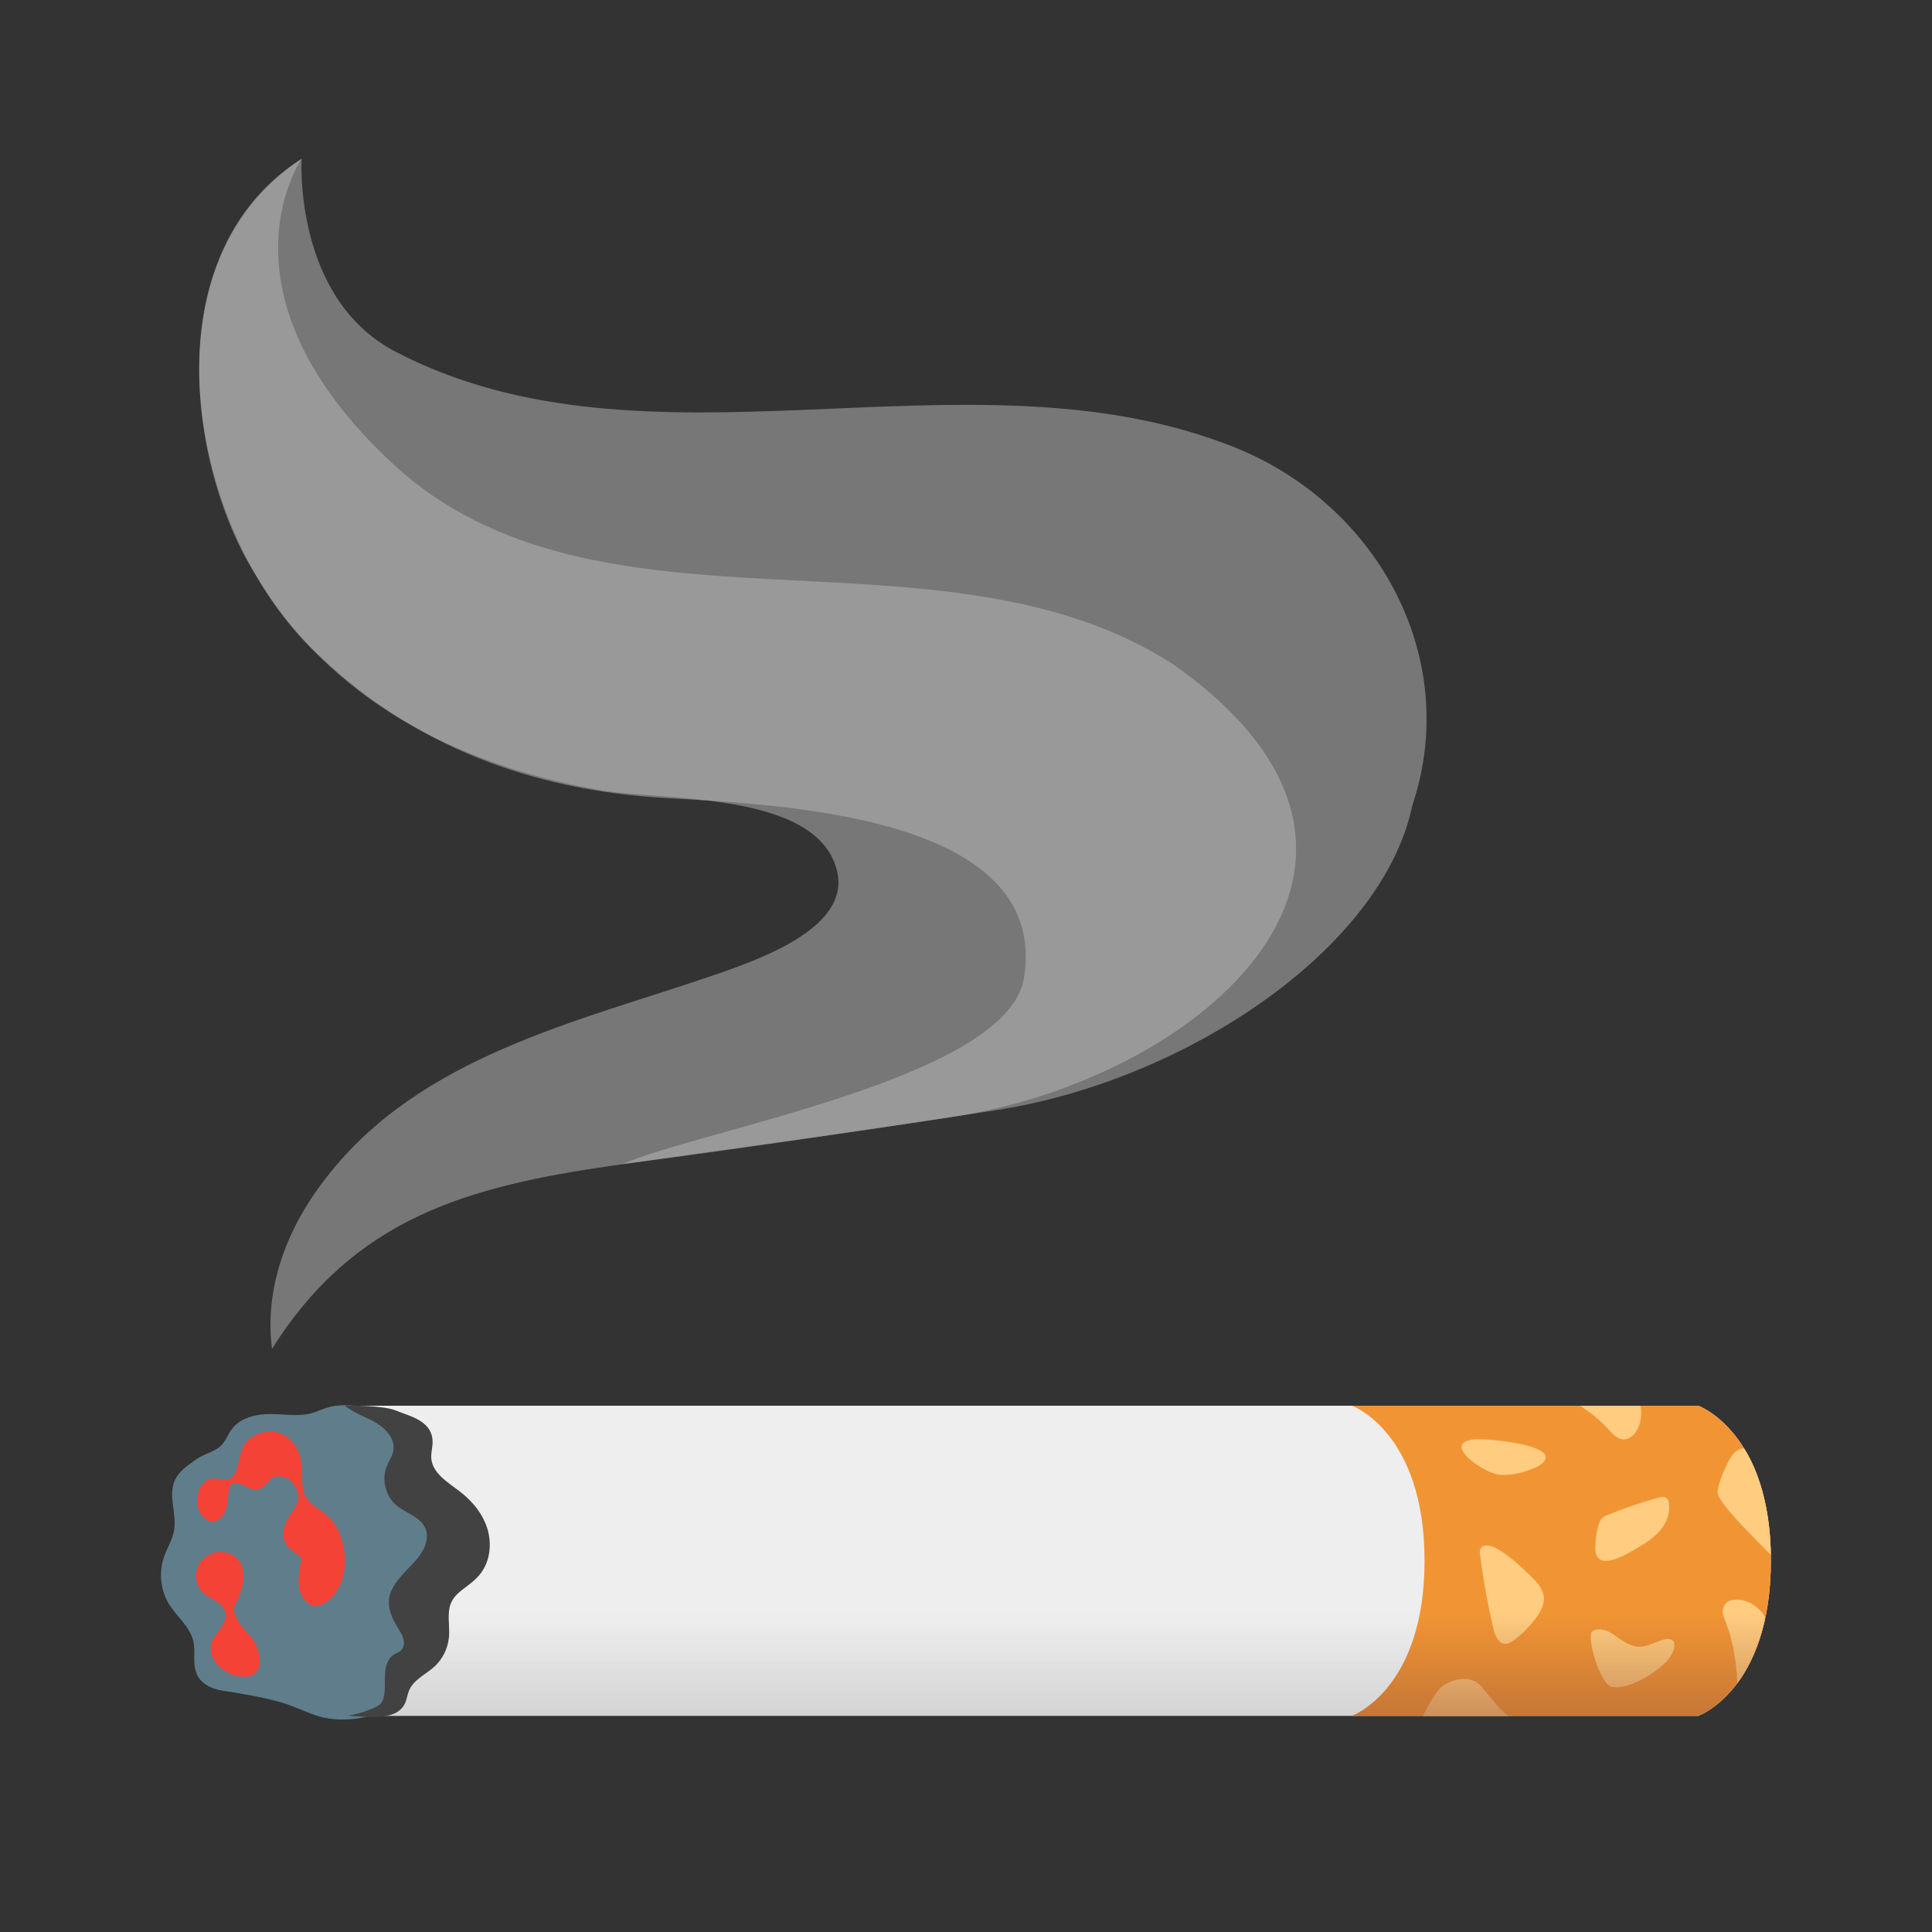 <svg width="18" height="18" viewBox="0 0 18 18" fill="none" xmlns="http://www.w3.org/2000/svg">
<rect x="0" y="0" width="18" height="18" fill="#333333" stroke="none"/>
<path opacity="0.5" d="M5.802 10.845C6.548 10.519 9.393 10.044 9.541 9.109C9.779 7.604 7.307 7.498 6.213 7.436C4.923 7.363 3.864 6.936 3.011 6.143C1.786 5.068 1.267 2.458 2.81 1.479C2.81 1.479 2.731 2.777 3.682 3.275C6.035 4.505 8.964 3.205 11.423 4.137C12.797 4.642 13.63 6.096 13.158 7.506C12.876 8.848 11.036 10.073 9.276 10.344C6.941 10.703 5.802 10.845 5.802 10.845Z" fill="#BDBDBD"/>
<path d="M15.823 15.986H3.27V13.097H15.823C15.823 13.097 16.499 13.34 16.499 14.542C16.499 15.743 15.823 15.986 15.823 15.986Z" fill="#EEEEEE"/>
<path d="M15.823 15.986H3.27V13.097H15.823C15.823 13.097 16.499 13.34 16.499 14.542C16.499 15.743 15.823 15.986 15.823 15.986Z" fill="url(#paint0_linear_4500_30305)"/>
<path d="M15.823 13.097H12.596C12.596 13.097 13.272 13.34 13.272 14.542C13.272 15.743 12.596 15.986 12.596 15.986H15.823C15.823 15.986 16.499 15.743 16.499 14.542C16.499 13.34 15.823 13.097 15.823 13.097Z" fill="#F19534"/>
<path d="M16.445 15.076C16.444 15.069 16.434 15.033 16.373 14.98C16.311 14.928 16.238 14.896 16.156 14.905C16.131 14.908 16.106 14.914 16.088 14.93C16.055 14.957 16.046 15.002 16.053 15.043C16.059 15.083 16.17 15.275 16.186 15.683C16.288 15.544 16.386 15.349 16.445 15.076Z" fill="#FFCC80"/>
<path d="M14.269 14.691C14.32 14.742 14.371 14.798 14.382 14.869C14.393 14.949 14.349 15.025 14.3 15.089C14.245 15.159 14.183 15.223 14.112 15.276C14.085 15.296 14.055 15.316 14.023 15.315C13.959 15.313 13.928 15.236 13.914 15.174C13.86 14.946 13.819 14.716 13.789 14.484C13.787 14.463 13.784 14.439 13.798 14.423C13.889 14.306 14.218 14.643 14.269 14.691Z" fill="#FFCC80"/>
<path d="M15.281 14.406C15.354 14.364 15.422 14.314 15.475 14.249C15.527 14.183 15.56 14.1 15.551 14.017C15.549 13.993 15.541 13.966 15.521 13.954C15.5 13.941 15.474 13.948 15.45 13.954C15.291 13.998 15.135 14.05 14.982 14.113C14.961 14.121 14.939 14.132 14.922 14.149C14.906 14.166 14.899 14.191 14.891 14.214C14.874 14.278 14.865 14.343 14.863 14.408C14.854 14.674 15.166 14.475 15.281 14.406Z" fill="#FFCC80"/>
<path d="M14.401 13.581C14.394 13.625 14.349 13.653 14.309 13.671C14.204 13.718 14.089 13.748 13.976 13.74C13.825 13.731 13.422 13.445 13.731 13.411C13.843 13.399 14.418 13.453 14.401 13.581Z" fill="#FFCC80"/>
<path d="M14.835 15.199C14.892 15.159 14.985 15.191 15.041 15.234C15.261 15.401 15.315 15.339 15.466 15.286C15.634 15.228 15.621 15.346 15.556 15.443C15.483 15.553 15.18 15.754 15.013 15.715C14.909 15.693 14.775 15.243 14.835 15.199Z" fill="#FFCC80"/>
<path d="M16.499 14.487C16.492 14.02 16.374 13.684 16.247 13.492C16.222 13.495 16.197 13.505 16.172 13.522C16.108 13.565 15.989 13.854 16.003 13.913C16.029 14.029 16.378 14.362 16.499 14.487Z" fill="#FFCC80"/>
<path d="M15.005 13.339C15.137 13.49 15.236 13.363 15.262 13.305C15.292 13.239 15.296 13.167 15.285 13.097H14.724C14.806 13.159 14.89 13.207 15.005 13.339Z" fill="#FFCC80"/>
<path d="M13.441 15.708C13.549 15.632 13.709 15.608 13.798 15.709C13.882 15.804 13.957 15.915 14.052 15.986H13.257C13.324 15.854 13.392 15.742 13.441 15.708Z" fill="#FFCC80"/>
<path d="M4.07 14.111C3.995 14.008 3.856 13.959 3.801 13.846C3.73 13.699 3.83 13.518 3.775 13.364C3.718 13.204 3.528 13.146 3.363 13.108C3.261 13.084 3.137 13.086 3.037 13.118C2.998 13.131 2.961 13.148 2.921 13.161C2.761 13.212 2.596 13.159 2.432 13.179C2.331 13.192 2.227 13.228 2.165 13.308C2.131 13.352 2.111 13.406 2.077 13.449C2.014 13.528 1.907 13.539 1.827 13.597C1.751 13.652 1.666 13.706 1.627 13.796C1.565 13.941 1.65 14.108 1.621 14.263C1.605 14.349 1.556 14.424 1.527 14.507C1.524 14.518 1.52 14.529 1.517 14.54C1.481 14.677 1.502 14.828 1.576 14.948C1.644 15.056 1.75 15.139 1.792 15.259C1.83 15.366 1.79 15.482 1.829 15.587C1.864 15.682 1.965 15.733 2.06 15.749C2.25 15.78 2.436 15.808 2.623 15.862C2.731 15.893 2.832 15.944 2.937 15.98C3.16 16.058 3.446 16.017 3.655 15.909C3.738 15.866 3.808 15.784 3.811 15.691C3.812 15.663 3.807 15.634 3.816 15.608C3.826 15.577 3.852 15.556 3.873 15.53C3.947 15.439 3.936 15.306 3.91 15.191C3.883 15.075 3.847 14.954 3.885 14.843C3.907 14.774 3.955 14.718 3.996 14.658C4.053 14.578 4.101 14.489 4.121 14.393C4.123 14.382 4.125 14.37 4.126 14.358C4.137 14.272 4.121 14.181 4.07 14.111Z" fill="#607D8B"/>
<path d="M1.967 15.393C1.996 15.617 2.462 15.75 2.418 15.438C2.391 15.249 2.277 15.214 2.222 15.105C2.176 15.039 2.161 14.987 2.207 14.918C2.266 14.797 2.307 14.617 2.212 14.522C2.027 14.352 1.74 14.554 1.85 14.785C1.896 14.884 2.057 14.904 2.095 15.008C2.146 15.158 1.928 15.233 1.967 15.393Z" fill="#F44336"/>
<path d="M2.79 13.554C2.831 13.654 2.799 13.806 2.829 13.899C2.886 14.079 3.081 14.049 3.172 14.31C3.229 14.471 3.254 14.72 3.074 14.901C3.017 14.958 2.922 14.98 2.882 14.948C2.766 14.861 2.765 14.728 2.806 14.541C2.815 14.503 2.787 14.5 2.776 14.485C2.691 14.436 2.624 14.364 2.641 14.259C2.667 14.101 2.817 14.034 2.772 13.9C2.744 13.813 2.685 13.751 2.58 13.755C2.502 13.758 2.515 13.826 2.411 13.873C2.339 13.905 2.241 13.793 2.165 13.823C2.089 13.853 2.174 14.104 2.01 14.171C1.947 14.198 1.885 14.135 1.857 14.079C1.811 13.991 1.841 13.838 1.935 13.788C2.014 13.744 2.08 13.819 2.156 13.769C2.232 13.719 2.215 13.505 2.311 13.416C2.502 13.261 2.726 13.349 2.79 13.554Z" fill="#F44336"/>
<path opacity="0.5" d="M3.04 10.971C3.919 9.837 5.374 9.523 6.664 9.081C7.137 8.918 7.919 8.628 7.799 8.117C7.622 7.365 6.164 7.463 5.593 7.362C4.249 7.125 3.068 6.517 2.374 5.342C1.798 4.439 1.425 2.39 2.81 1.48C2.81 1.48 1.943 2.726 3.658 4.319C5.575 6.1 8.764 4.79 10.931 6.19C13.521 8.013 11.225 10.042 8.882 10.405C7.829 10.568 6.771 10.707 5.72 10.858C4.355 11.053 3.3 11.348 2.534 12.568C2.461 11.989 2.678 11.433 3.04 10.971Z" fill="#BDBDBD"/>
<path d="M3.483 13.244C3.586 13.299 3.685 13.402 3.665 13.515C3.656 13.568 3.623 13.612 3.603 13.662C3.553 13.785 3.592 13.939 3.693 14.025C3.782 14.099 3.913 14.13 3.961 14.235C4.007 14.337 3.948 14.455 3.873 14.539C3.775 14.65 3.613 14.778 3.623 14.943C3.628 15.024 3.665 15.099 3.707 15.168C3.727 15.199 3.748 15.23 3.758 15.267C3.768 15.303 3.766 15.344 3.741 15.372C3.721 15.393 3.691 15.402 3.666 15.418C3.605 15.459 3.588 15.542 3.586 15.615C3.583 15.684 3.597 15.815 3.548 15.871C3.507 15.92 3.286 15.986 3.223 15.986C3.386 15.986 3.695 16.053 3.776 15.863C3.792 15.825 3.796 15.784 3.812 15.748C3.855 15.648 3.967 15.6 4.047 15.528C4.122 15.459 4.171 15.362 4.182 15.26C4.19 15.188 4.178 15.114 4.181 15.04C4.186 14.837 4.345 14.814 4.462 14.679C4.518 14.615 4.551 14.533 4.56 14.448C4.567 14.384 4.562 14.319 4.545 14.257C4.505 14.113 4.406 13.99 4.288 13.899C4.176 13.812 4.03 13.729 4.018 13.587C4.015 13.542 4.027 13.497 4.03 13.45C4.04 13.238 3.822 13.197 3.692 13.143C3.562 13.089 3.211 13.095 3.211 13.095C3.29 13.162 3.392 13.195 3.483 13.244Z" fill="#424242"/>
<path d="M15.823 13.097H12.596C12.596 13.097 13.272 13.34 13.272 14.542C13.272 15.743 12.596 15.986 12.596 15.986H15.823C15.823 15.986 16.499 15.743 16.499 14.542C16.499 13.34 15.823 13.097 15.823 13.097Z" fill="url(#paint1_linear_4500_30305)"/>
<defs>
<linearGradient id="paint0_linear_4500_30305" x1="9.884" y1="16.822" x2="9.884" y2="15.031" gradientUnits="userSpaceOnUse">
<stop stop-color="#BDBDBD"/>
<stop offset="1" stop-color="#BDBDBD" stop-opacity="0"/>
</linearGradient>
<linearGradient id="paint1_linear_4500_30305" x1="14.548" y1="16.822" x2="14.548" y2="15.031" gradientUnits="userSpaceOnUse">
<stop stop-color="#A15D38"/>
<stop offset="1" stop-color="#A15D38" stop-opacity="0"/>
</linearGradient>
</defs>
</svg>
